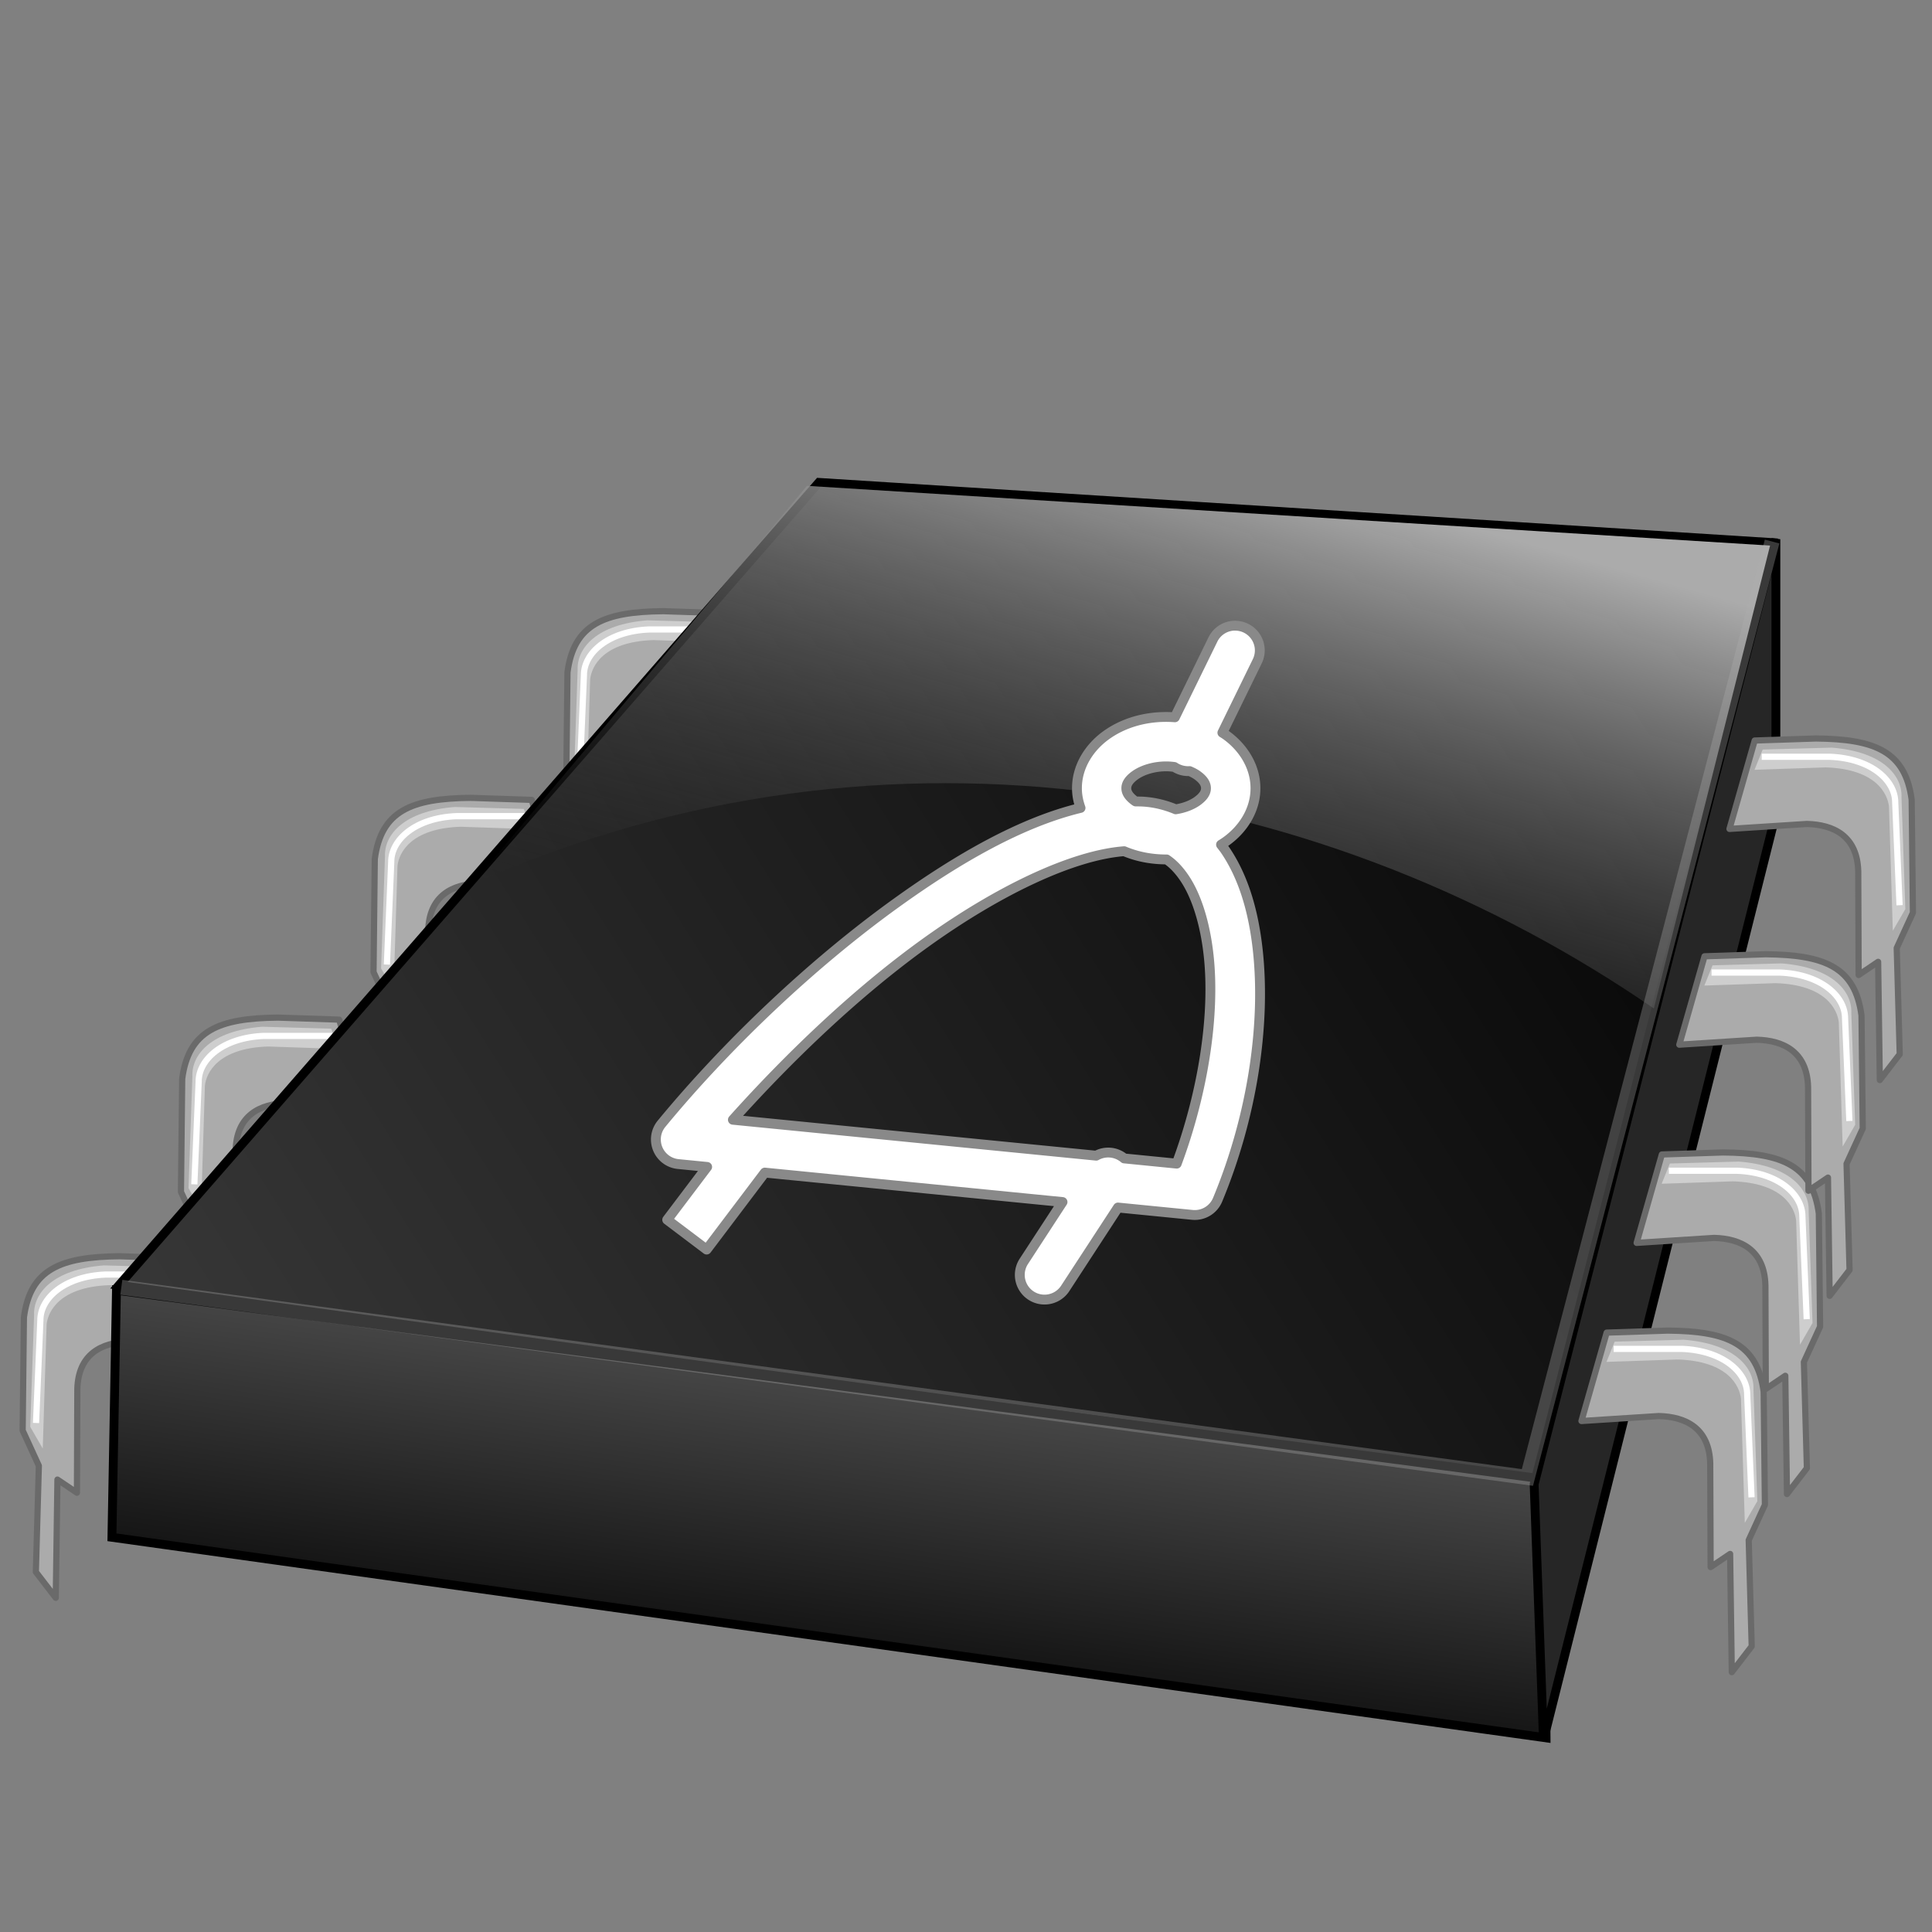 <?xml version="1.0" encoding="UTF-8" standalone="no"?>
<!-- Created with Inkscape (http://www.inkscape.org/) -->

<svg
   xmlns:dc="http://purl.org/dc/elements/1.1/"
   xmlns:cc="http://creativecommons.org/ns#"
   xmlns:rdf="http://www.w3.org/1999/02/22-rdf-syntax-ns#"
   xmlns:svg="http://www.w3.org/2000/svg"
   xmlns="http://www.w3.org/2000/svg"
   xmlns:xlink="http://www.w3.org/1999/xlink"
   xmlns:sodipodi="http://sodipodi.sourceforge.net/DTD/sodipodi-0.dtd"
   xmlns:inkscape="http://www.inkscape.org/namespaces/inkscape"
   width="255"
   height="255"
   viewBox="0 0 67.469 67.469"
   version="1.1"
   id="svg8"
   inkscape:version="0.92.5 (2060ec1f9f, 2020-04-08)"
   sodipodi:docname="logisim2.svg">
  <rect x="0" y="0" width="67.469" height="67.469" fill="#808080" stroke="none"/>
  <defs
     id="defs2">
    <clipPath
       clipPathUnits="userSpaceOnUse"
       id="clipPath2059">
      <path
         d="m -10.1,231.685 c 3.559,2.506 4.832,-0.585 2.965,-3.064 -3.182,-4.225 -6.444,-9.84 -12.355,-15.913 -2.595,-2.669 -11.861,-7.808 -11.861,-7.808 0,0 -0.115,-2.188 -0.099,-3.064 0.011,-0.582 -0.566,-0.564 -0.89,-0.297 -0.782,0.645 -2.471,2.57 -2.471,2.57 l -1.68,-0.099 -1.087,-1.581 c -0.297,-0.411 -0.636,-0.346 -0.89,0 -0.545,1.85 -0.879,3.885 -3.459,3.954 l 4.448,3.954 c 7.766,1.553 15.579,5.585 20.262,14.332 0,0 4.526,5.194 7.116,7.018 z"
         id="path2061"
         sodipodi:nodetypes="csscsscccccccs"
         inkscape:connector-curvature="0"
         stroke-dasharray="none"
         stroke-opacity="1"
         fill="#ffffff"
         fill-rule="evenodd"
         stroke="none"
         stroke-linejoin="miter"
         fill-opacity="1"
         stroke-linecap="butt"
         stroke-width="0.048"
         stroke-miterlimit="4" />
    </clipPath>
    <clipPath
       id="clipPath2059-5"
       clipPathUnits="userSpaceOnUse">
      <path
         stroke-miterlimit="4"
         stroke-width="0.048"
         stroke-linecap="butt"
         fill-opacity="1"
         stroke-linejoin="miter"
         stroke="none"
         fill-rule="evenodd"
         fill="#ffffff"
         stroke-opacity="1"
         stroke-dasharray="none"
         inkscape:connector-curvature="0"
         sodipodi:nodetypes="csscsscccccccs"
         id="path2061-3"
         d="m -10.1,231.685 c 3.559,2.506 4.832,-0.585 2.965,-3.064 -3.182,-4.225 -6.444,-9.84 -12.355,-15.913 -2.595,-2.669 -11.861,-7.808 -11.861,-7.808 0,0 -0.115,-2.188 -0.099,-3.064 0.011,-0.582 -0.566,-0.564 -0.89,-0.297 -0.782,0.645 -2.471,2.57 -2.471,2.57 l -1.68,-0.099 -1.087,-1.581 c -0.297,-0.411 -0.636,-0.346 -0.89,0 -0.545,1.85 -0.879,3.885 -3.459,3.954 l 4.448,3.954 c 7.766,1.553 15.579,5.585 20.262,14.332 0,0 4.526,5.194 7.116,7.018 z" />
    </clipPath>
    <clipPath
       id="clipPath">
      <path
         fill-opacity="0.95"
         stroke="none"
         fill="#1b1b1b"
         sodipodi:nodetypes="csssscc"
         inkscape:connector-curvature="0"
         id="rect5264"
         d="m -515.73,435.564 v 5.838 c 0,9.743 -7.844,17.587 -17.587,17.587 h -135.051 c -9.743,0 -17.587,-7.844 -17.587,-17.587 v -5.838 z" />
    </clipPath>
    <clipPath
       clipPathUnits="userSpaceOnUse"
       id="clipPath2059-7">
      <path
         d="m -10.1,231.685 c 3.559,2.506 4.832,-0.585 2.965,-3.064 -3.182,-4.225 -6.444,-9.84 -12.355,-15.913 -2.595,-2.669 -11.861,-7.808 -11.861,-7.808 0,0 -0.115,-2.188 -0.099,-3.064 0.011,-0.582 -0.566,-0.564 -0.89,-0.297 -0.782,0.645 -2.471,2.57 -2.471,2.57 l -1.68,-0.099 -1.087,-1.581 c -0.297,-0.411 -0.636,-0.346 -0.89,0 -0.545,1.85 -0.879,3.885 -3.459,3.954 l 4.448,3.954 c 7.766,1.553 15.579,5.585 20.262,14.332 0,0 4.526,5.194 7.116,7.018 z"
         id="path2061-5"
         sodipodi:nodetypes="csscsscccccccs"
         inkscape:connector-curvature="0"
         stroke-dasharray="none"
         stroke-opacity="1"
         fill="#ffffff"
         fill-rule="evenodd"
         stroke="none"
         stroke-linejoin="miter"
         fill-opacity="1"
         stroke-linecap="butt"
         stroke-width="0.048"
         stroke-miterlimit="4" />
    </clipPath>
    <clipPath
       clipPathUnits="userSpaceOnUse"
       id="clipPath1162">
      <path
         stroke-miterlimit="4"
         stroke-width="0.071"
         stroke-linecap="round"
         fill-opacity="0.347"
         stroke-linejoin="round"
         stroke="none"
         fill="#000000"
         stroke-opacity="1"
         stroke-dasharray="none"
         inkscape:connector-curvature="0"
         d="m -65.65,239.846 c -9.358,0 -16.952,7.594 -16.952,16.952 0,9.358 7.594,16.941 16.952,16.941 0.292,0 0.579,-0.008 0.868,-0.022 2.123,-0.108 4.148,-0.606 5.995,-1.424 l 2.67,3.971 c -0.226,0.495 -0.245,0.964 -0.011,1.313 l 15.673,23.326 c 0.495,0.737 1.944,0.632 3.248,-0.245 1.304,-0.876 1.964,-2.177 1.468,-2.914 L -51.423,274.417 c -0.233,-0.347 -0.683,-0.499 -1.224,-0.478 l -2.558,-3.804 c 3.96,-3.1 6.507,-7.92 6.507,-13.337 0,-9.358 -7.594,-16.952 -16.952,-16.952 z m 0,2.581 c 7.929,0 14.371,6.442 14.371,14.371 0,7.929 -6.442,14.36 -14.371,14.36 -7.929,0 -14.349,-6.431 -14.349,-14.36 0,-0.248 -0.001,-0.489 0.011,-0.734 0.384,-7.586 6.657,-13.637 14.338,-13.637 z"
         id="path1164" />
    </clipPath>
    <linearGradient
       id="linearGradient4226"
       inkscape:collect="always">
      <stop
         id="stop4228"
         offset="0"
         style="stop-color:#000000;stop-opacity:1;" />
      <stop
         id="stop4230"
         offset="1"
         style="stop-color:#454545;stop-opacity:1" />
    </linearGradient>
    <linearGradient
       id="linearGradient4218"
       inkscape:collect="always">
      <stop
         id="stop4220"
         offset="0"
         style="stop-color:#ababab;stop-opacity:1" />
      <stop
         id="stop4222"
         offset="1"
         style="stop-color:#373737;stop-opacity:0;" />
    </linearGradient>
    <linearGradient
       id="linearGradient4208"
       inkscape:collect="always">
      <stop
         id="stop4210"
         offset="0"
         style="stop-color:#373737;stop-opacity:1" />
      <stop
         id="stop4212"
         offset="1"
         style="stop-color:#000000;stop-opacity:1" />
    </linearGradient>
    <linearGradient
       gradientTransform="matrix(0.309,0,0,0.309,-2.417,259.3)"
       gradientUnits="userSpaceOnUse"
       y2="-39.36"
       x2="206.193"
       y1="69.626"
       x1="33.937"
       id="linearGradient4214"
       xlink:href="#linearGradient4208"
       inkscape:collect="always" />
    <linearGradient
       gradientTransform="matrix(0.309,0,0,0.309,-2.417,259.3)"
       gradientUnits="userSpaceOnUse"
       y2="25.01"
       x2="139.095"
       y1="-41.349"
       x1="157.75"
       id="linearGradient4224"
       xlink:href="#linearGradient4218"
       inkscape:collect="always" />
    <linearGradient
       gradientTransform="matrix(0.309,0,0,0.309,-2.417,259.3)"
       gradientUnits="userSpaceOnUse"
       y2="61.597"
       x2="108.284"
       y1="101.494"
       x1="102.608"
       id="linearGradient4232"
       xlink:href="#linearGradient4226"
       inkscape:collect="always" />
  </defs>
  <sodipodi:namedview
     id="base"
     pagecolor="#ff0000"
     bordercolor="#666666"
     borderopacity="1.0"
     inkscape:pageopacity="0"
     inkscape:pageshadow="2"
     inkscape:zoom="2.8"
     inkscape:cx="127.5"
     inkscape:cy="127.5"
     inkscape:document-units="px"
     inkscape:current-layer="layer1"
     showgrid="false"
     inkscape:snap-to-guides="false"
     inkscape:snap-grids="false"
     inkscape:snap-others="false"
     inkscape:object-nodes="false"
     inkscape:snap-nodes="false"
     inkscape:snap-global="false"
     inkscape:window-width="1920"
     inkscape:window-height="1056"
     inkscape:window-x="0"
     inkscape:window-y="0"
     inkscape:window-maximized="1"
     units="px"
     showguides="false" />
  <g
     inkscape:label="Layer 1"
     inkscape:groupmode="layer"
     id="layer1"
     transform="translate(0,-229.531)">
    <g
       id="g2172"
       transform="matrix(0.296,0,0,0.377,-0.466,261.22)" />
    <g
       transform="matrix(-0.309,0,0,0.309,83.824,234.177)"
       id="g4295">
      <path
         sodipodi:nodetypes="ccccccccccccc"
         inkscape:connector-curvature="0"
         id="path4297"
         d="m 186.552,64.257 2.849,-9.99 6.912,-0.23 c 6.745,0.059 10.115,1.494 10.829,6.912 l 0.142,12.778 -1.831,3.992 0.339,11.998 -2.25,2.924 -0.189,-13.364 -2.204,1.487 -0.045,-11.725 c -0.104,-3.955 -2.742,-5.269 -5.808,-5.344 z"
         style="fill:#ababab;fill-opacity:1;fill-rule:evenodd;stroke:#6a6a6a;stroke-width:0.7;stroke-linecap:butt;stroke-linejoin:round;stroke-miterlimit:4;stroke-dasharray:none;stroke-opacity:1" />
      <path
         sodipodi:nodetypes="ccccccccc"
         inkscape:connector-curvature="0"
         id="path4299"
         d="m 190.305,55.288 7.789,-0.218 c 5.767,0.445 8.002,3.15 7.898,5.61 l 0.436,12.636 -1.416,2.451 -0.436,-14.052 c -0.166,-1.436 -1.461,-4.224 -7.135,-4.412 l -8.061,0.272 z"
         style="fill:#e3e3e3;fill-opacity:0.63;fill-rule:evenodd;stroke:none;stroke-width:1px;stroke-linecap:butt;stroke-linejoin:miter;stroke-opacity:1" />
      <path
         sodipodi:nodetypes="cccc"
         inkscape:connector-curvature="0"
         id="path4301"
         d="m 190.196,56.105 h 7.734 c 4.644,0.194 7.368,2.676 7.353,5.174 l 0.49,11.601"
         style="fill:none;fill-rule:evenodd;stroke:#ffffff;stroke-width:0.7;stroke-linecap:butt;stroke-linejoin:miter;stroke-miterlimit:4;stroke-dasharray:none;stroke-opacity:1" />
    </g>
    <g
       id="g4287"
       transform="matrix(-0.309,0,0,0.309,77.095,240.696)">
      <path
         style="fill:#ababab;fill-opacity:1;fill-rule:evenodd;stroke:#6a6a6a;stroke-width:0.7;stroke-linecap:butt;stroke-linejoin:round;stroke-miterlimit:4;stroke-dasharray:none;stroke-opacity:1"
         d="m 186.552,64.257 2.849,-9.99 6.912,-0.23 c 6.745,0.059 10.115,1.494 10.829,6.912 l 0.142,12.778 -1.831,3.992 0.339,11.998 -2.25,2.924 -0.189,-13.364 -2.204,1.487 -0.045,-11.725 c -0.104,-3.955 -2.742,-5.269 -5.808,-5.344 z"
         id="path4289"
         inkscape:connector-curvature="0"
         sodipodi:nodetypes="ccccccccccccc" />
      <path
         style="fill:#e3e3e3;fill-opacity:0.63;fill-rule:evenodd;stroke:none;stroke-width:1px;stroke-linecap:butt;stroke-linejoin:miter;stroke-opacity:1"
         d="m 190.305,55.288 7.789,-0.218 c 5.767,0.445 8.002,3.15 7.898,5.61 l 0.436,12.636 -1.416,2.451 -0.436,-14.052 c -0.166,-1.436 -1.461,-4.224 -7.135,-4.412 l -8.061,0.272 z"
         id="path4291"
         inkscape:connector-curvature="0"
         sodipodi:nodetypes="ccccccccc" />
      <path
         style="fill:none;fill-rule:evenodd;stroke:#ffffff;stroke-width:0.7;stroke-linecap:butt;stroke-linejoin:miter;stroke-miterlimit:4;stroke-dasharray:none;stroke-opacity:1"
         d="m 190.196,56.105 h 7.734 c 4.644,0.194 7.368,2.676 7.353,5.174 l 0.49,11.601"
         id="path4293"
         inkscape:connector-curvature="0"
         sodipodi:nodetypes="cccc" />
    </g>
    <g
       transform="matrix(-0.309,0,0,0.309,70.37,248.37)"
       id="g4279">
      <path
         sodipodi:nodetypes="ccccccccccccc"
         inkscape:connector-curvature="0"
         id="path4281"
         d="m 186.552,64.257 2.849,-9.99 6.912,-0.23 c 6.745,0.059 10.115,1.494 10.829,6.912 l 0.142,12.778 -1.831,3.992 0.339,11.998 -2.25,2.924 -0.189,-13.364 -2.204,1.487 -0.045,-11.725 c -0.104,-3.955 -2.742,-5.269 -5.808,-5.344 z"
         style="fill:#ababab;fill-opacity:1;fill-rule:evenodd;stroke:#6a6a6a;stroke-width:0.7;stroke-linecap:butt;stroke-linejoin:round;stroke-miterlimit:4;stroke-dasharray:none;stroke-opacity:1" />
      <path
         sodipodi:nodetypes="ccccccccc"
         inkscape:connector-curvature="0"
         id="path4283"
         d="m 190.305,55.288 7.789,-0.218 c 5.767,0.445 8.002,3.15 7.898,5.61 l 0.436,12.636 -1.416,2.451 -0.436,-14.052 c -0.166,-1.436 -1.461,-4.224 -7.135,-4.412 l -8.061,0.272 z"
         style="fill:#e3e3e3;fill-opacity:0.63;fill-rule:evenodd;stroke:none;stroke-width:1px;stroke-linecap:butt;stroke-linejoin:miter;stroke-opacity:1" />
      <path
         sodipodi:nodetypes="cccc"
         inkscape:connector-curvature="0"
         id="path4285"
         d="m 190.196,56.105 h 7.734 c 4.644,0.194 7.368,2.676 7.353,5.174 l 0.49,11.601"
         style="fill:none;fill-rule:evenodd;stroke:#ffffff;stroke-width:0.7;stroke-linecap:butt;stroke-linejoin:miter;stroke-miterlimit:4;stroke-dasharray:none;stroke-opacity:1" />
    </g>
    <g
       id="g4271"
       transform="matrix(-0.309,0,0,0.309,64.842,256.704)">
      <path
         style="fill:#ababab;fill-opacity:1;fill-rule:evenodd;stroke:#6a6a6a;stroke-width:0.7;stroke-linecap:butt;stroke-linejoin:round;stroke-miterlimit:4;stroke-dasharray:none;stroke-opacity:1"
         d="m 186.552,64.257 2.849,-9.99 6.912,-0.23 c 6.745,0.059 10.115,1.494 10.829,6.912 l 0.142,12.778 -1.831,3.992 0.339,11.998 -2.25,2.924 -0.189,-13.364 -2.204,1.487 -0.045,-11.725 c -0.104,-3.955 -2.742,-5.269 -5.808,-5.344 z"
         id="path4273"
         inkscape:connector-curvature="0"
         sodipodi:nodetypes="ccccccccccccc" />
      <path
         style="fill:#e3e3e3;fill-opacity:0.63;fill-rule:evenodd;stroke:none;stroke-width:1px;stroke-linecap:butt;stroke-linejoin:miter;stroke-opacity:1"
         d="m 190.305,55.288 7.789,-0.218 c 5.767,0.445 8.002,3.15 7.898,5.61 l 0.436,12.636 -1.416,2.451 -0.436,-14.052 c -0.166,-1.436 -1.461,-4.224 -7.135,-4.412 l -8.061,0.272 z"
         id="path4275"
         inkscape:connector-curvature="0"
         sodipodi:nodetypes="ccccccccc" />
      <path
         style="fill:none;fill-rule:evenodd;stroke:#ffffff;stroke-width:0.7;stroke-linecap:butt;stroke-linejoin:miter;stroke-miterlimit:4;stroke-dasharray:none;stroke-opacity:1"
         d="m 190.196,56.105 h 7.734 c 4.644,0.194 7.368,2.676 7.353,5.174 l 0.49,11.601"
         id="path4277"
         inkscape:connector-curvature="0"
         sodipodi:nodetypes="cccc" />
    </g>
    <path
       style="fill:url(#linearGradient4214);fill-opacity:1;fill-rule:evenodd;stroke:#000000;stroke-width:0.309px;stroke-linecap:butt;stroke-linejoin:miter;stroke-opacity:1"
       d="M 53.797,281.255 61.893,248.479 28.599,246.377 4.154,274.414 Z"
       id="path4200"
       inkscape:connector-curvature="0"
       sodipodi:nodetypes="ccccc" />
    <path
       style="fill:url(#linearGradient4232);fill-opacity:1;fill-rule:evenodd;stroke:#000000;stroke-width:0.309px;stroke-linecap:butt;stroke-linejoin:miter;stroke-opacity:1"
       d="m 53.92,281.184 0.071,9.036 -50.082,-7.004 0.158,-8.627 z"
       id="path4204"
       inkscape:connector-curvature="0"
       sodipodi:nodetypes="ccccc" />
    <path
       style="fill:#262626;fill-opacity:1;fill-rule:evenodd;stroke:#000000;stroke-width:0.309px;stroke-linecap:butt;stroke-linejoin:miter;stroke-opacity:1"
       d="m 53.575,281.365 0.326,8.927 8.116,-32.34 v -9.591 z"
       id="path4206"
       inkscape:connector-curvature="0"
       sodipodi:nodetypes="ccccc" />
    <path
       style="fill:url(#linearGradient4224);fill-opacity:1;fill-rule:evenodd;stroke:none;stroke-width:0.282px;stroke-linecap:butt;stroke-linejoin:miter;stroke-opacity:1"
       d="m 28.181,246.498 33.633,2.086 -4.059,16.165 C 46.514,257.012 31.151,253.901 16.492,260.405 Z"
       id="path4216"
       inkscape:connector-curvature="0"
       sodipodi:nodetypes="ccccc" />
    <path
       style="fill:none;fill-rule:evenodd;stroke:#aeaeae;stroke-width:0.525;stroke-linecap:butt;stroke-linejoin:miter;stroke-miterlimit:4;stroke-dasharray:none;stroke-opacity:0.331"
       d="m 4.237,274.485 49.103,6.642 8.545,-32.685"
       id="path4234"
       inkscape:connector-curvature="0"
       sodipodi:nodetypes="ccc" />
    <g
       id="g4242"
       transform="matrix(0.309,0,0,0.309,-2.417,259.3)">
      <path
         sodipodi:nodetypes="ccccccccccccc"
         inkscape:connector-curvature="0"
         id="path4236"
         d="m 186.552,64.257 2.849,-9.99 6.912,-0.23 c 6.745,0.059 10.115,1.494 10.829,6.912 l 0.142,12.778 -1.831,3.992 0.339,11.998 -2.25,2.924 -0.189,-13.364 -2.204,1.487 -0.045,-11.725 c -0.104,-3.955 -2.742,-5.269 -5.808,-5.344 z"
         style="fill:#ababab;fill-opacity:1;fill-rule:evenodd;stroke:#6a6a6a;stroke-width:0.7;stroke-linecap:butt;stroke-linejoin:round;stroke-miterlimit:4;stroke-dasharray:none;stroke-opacity:1" />
      <path
         sodipodi:nodetypes="ccccccccc"
         inkscape:connector-curvature="0"
         id="path4238"
         d="m 190.305,55.288 7.789,-0.218 c 5.767,0.445 8.002,3.15 7.898,5.61 l 0.436,12.636 -1.416,2.451 -0.436,-14.052 c -0.166,-1.436 -1.461,-4.224 -7.135,-4.412 l -8.061,0.272 z"
         style="fill:#e3e3e3;fill-opacity:0.63;fill-rule:evenodd;stroke:none;stroke-width:1px;stroke-linecap:butt;stroke-linejoin:miter;stroke-opacity:1" />
      <path
         sodipodi:nodetypes="cccc"
         inkscape:connector-curvature="0"
         id="path4240"
         d="m 190.196,56.105 h 7.734 c 4.644,0.194 7.368,2.676 7.353,5.174 l 0.49,11.601"
         style="fill:none;fill-rule:evenodd;stroke:#ffffff;stroke-width:0.7;stroke-linecap:butt;stroke-linejoin:miter;stroke-miterlimit:4;stroke-dasharray:none;stroke-opacity:1" />
    </g>
    <g
       id="g4247"
       transform="matrix(0.309,0,0,0.309,-0.49,253.079)">
      <path
         style="fill:#ababab;fill-opacity:1;fill-rule:evenodd;stroke:#6a6a6a;stroke-width:0.7;stroke-linecap:butt;stroke-linejoin:round;stroke-miterlimit:4;stroke-dasharray:none;stroke-opacity:1"
         d="m 186.552,64.257 2.849,-9.99 6.912,-0.23 c 6.745,0.059 10.115,1.494 10.829,6.912 l 0.142,12.778 -1.831,3.992 0.339,11.998 -2.25,2.924 -0.189,-13.364 -2.204,1.487 -0.045,-11.725 c -0.104,-3.955 -2.742,-5.269 -5.808,-5.344 z"
         id="path4249"
         inkscape:connector-curvature="0"
         sodipodi:nodetypes="ccccccccccccc" />
      <path
         style="fill:#e3e3e3;fill-opacity:0.63;fill-rule:evenodd;stroke:none;stroke-width:1px;stroke-linecap:butt;stroke-linejoin:miter;stroke-opacity:1"
         d="m 190.305,55.288 7.789,-0.218 c 5.767,0.445 8.002,3.15 7.898,5.61 l 0.436,12.636 -1.416,2.451 -0.436,-14.052 c -0.166,-1.436 -1.461,-4.224 -7.135,-4.412 l -8.061,0.272 z"
         id="path4251"
         inkscape:connector-curvature="0"
         sodipodi:nodetypes="ccccccccc" />
      <path
         style="fill:none;fill-rule:evenodd;stroke:#ffffff;stroke-width:0.7;stroke-linecap:butt;stroke-linejoin:miter;stroke-miterlimit:4;stroke-dasharray:none;stroke-opacity:1"
         d="m 190.196,56.105 h 7.734 c 4.644,0.194 7.368,2.676 7.353,5.174 l 0.49,11.601"
         id="path4253"
         inkscape:connector-curvature="0"
         sodipodi:nodetypes="cccc" />
    </g>
    <g
       transform="matrix(0.309,0,0,0.309,1,246.158)"
       id="g4255">
      <path
         sodipodi:nodetypes="ccccccccccccc"
         inkscape:connector-curvature="0"
         id="path4257"
         d="m 186.552,64.257 2.849,-9.99 6.912,-0.23 c 6.745,0.059 10.115,1.494 10.829,6.912 l 0.142,12.778 -1.831,3.992 0.339,11.998 -2.25,2.924 -0.189,-13.364 -2.204,1.487 -0.045,-11.725 c -0.104,-3.955 -2.742,-5.269 -5.808,-5.344 z"
         style="fill:#ababab;fill-opacity:1;fill-rule:evenodd;stroke:#6a6a6a;stroke-width:0.7;stroke-linecap:butt;stroke-linejoin:round;stroke-miterlimit:4;stroke-dasharray:none;stroke-opacity:1" />
      <path
         sodipodi:nodetypes="ccccccccc"
         inkscape:connector-curvature="0"
         id="path4259"
         d="m 190.305,55.288 7.789,-0.218 c 5.767,0.445 8.002,3.15 7.898,5.61 l 0.436,12.636 -1.416,2.451 -0.436,-14.052 c -0.166,-1.436 -1.461,-4.224 -7.135,-4.412 l -8.061,0.272 z"
         style="fill:#e3e3e3;fill-opacity:0.63;fill-rule:evenodd;stroke:none;stroke-width:1px;stroke-linecap:butt;stroke-linejoin:miter;stroke-opacity:1" />
      <path
         sodipodi:nodetypes="cccc"
         inkscape:connector-curvature="0"
         id="path4261"
         d="m 190.196,56.105 h 7.734 c 4.644,0.194 7.368,2.676 7.353,5.174 l 0.49,11.601"
         style="fill:none;fill-rule:evenodd;stroke:#ffffff;stroke-width:0.7;stroke-linecap:butt;stroke-linejoin:miter;stroke-miterlimit:4;stroke-dasharray:none;stroke-opacity:1" />
    </g>
    <g
       id="g4263"
       transform="matrix(0.309,0,0,0.309,2.752,238.623)">
      <path
         style="fill:#ababab;fill-opacity:1;fill-rule:evenodd;stroke:#6a6a6a;stroke-width:0.7;stroke-linecap:butt;stroke-linejoin:round;stroke-miterlimit:4;stroke-dasharray:none;stroke-opacity:1"
         d="m 186.552,64.257 2.849,-9.99 6.912,-0.23 c 6.745,0.059 10.115,1.494 10.829,6.912 l 0.142,12.778 -1.831,3.992 0.339,11.998 -2.25,2.924 -0.189,-13.364 -2.204,1.487 -0.045,-11.725 c -0.104,-3.955 -2.742,-5.269 -5.808,-5.344 z"
         id="path4265"
         inkscape:connector-curvature="0"
         sodipodi:nodetypes="ccccccccccccc" />
      <path
         style="fill:#e3e3e3;fill-opacity:0.63;fill-rule:evenodd;stroke:none;stroke-width:1px;stroke-linecap:butt;stroke-linejoin:miter;stroke-opacity:1"
         d="m 190.305,55.288 7.789,-0.218 c 5.767,0.445 8.002,3.15 7.898,5.61 l 0.436,12.636 -1.416,2.451 -0.436,-14.052 c -0.166,-1.436 -1.461,-4.224 -7.135,-4.412 l -8.061,0.272 z"
         id="path4267"
         inkscape:connector-curvature="0"
         sodipodi:nodetypes="ccccccccc" />
      <path
         style="fill:none;fill-rule:evenodd;stroke:#ffffff;stroke-width:0.7;stroke-linecap:butt;stroke-linejoin:miter;stroke-miterlimit:4;stroke-dasharray:none;stroke-opacity:1"
         d="m 190.196,56.105 h 7.734 c 4.644,0.194 7.368,2.676 7.353,5.174 l 0.49,11.601"
         id="path4269"
         inkscape:connector-curvature="0"
         sodipodi:nodetypes="cccc" />
    </g>
    <path
       style="color:#000000;font-style:normal;font-variant:normal;font-weight:normal;font-stretch:normal;font-size:medium;line-height:normal;font-family:sans-serif;font-variant-ligatures:normal;font-variant-position:normal;font-variant-caps:normal;font-variant-numeric:normal;font-variant-alternates:normal;font-feature-settings:normal;text-indent:0;text-align:start;text-decoration:none;text-decoration-line:none;text-decoration-style:solid;text-decoration-color:#000000;letter-spacing:normal;word-spacing:normal;text-transform:none;writing-mode:lr-tb;direction:ltr;text-orientation:mixed;dominant-baseline:auto;baseline-shift:baseline;text-anchor:start;white-space:normal;shape-padding:0;clip-rule:nonzero;display:inline;overflow:visible;visibility:visible;opacity:1;isolation:auto;mix-blend-mode:normal;color-interpolation:sRGB;color-interpolation-filters:linearRGB;solid-color:#000000;solid-opacity:1;vector-effect:none;fill:#ffffff;fill-opacity:1;fill-rule:evenodd;stroke:#898989;stroke-width:0.344;stroke-linecap:round;stroke-linejoin:round;stroke-miterlimit:4;stroke-dasharray:none;stroke-dashoffset:0;stroke-opacity:1;color-rendering:auto;image-rendering:auto;shape-rendering:auto;text-rendering:auto;enable-background:accumulate"
       d="m 43.167,251.381 a 0.863,0.863 0 0 0 -0.816,0.495 l -1.322,2.704 c -0.1,-0.007 -0.201,-0.012 -0.304,-0.012 -0.791,0 -1.522,0.224 -2.098,0.64 -0.577,0.416 -1.018,1.078 -1.018,1.85 0,0.242 0.048,0.471 0.125,0.687 -2.05,0.494 -4.249,1.745 -6.446,3.327 -3.006,2.165 -5.966,5.008 -8.186,7.702 a 0.863,0.863 0 0 0 0.58,1.408 l 1.013,0.1 -1.395,1.846 1.377,1.04 2.032,-2.688 10.396,1.028 -1.352,2.073 a 0.863,0.863 0 1 0 1.447,0.942 l 1.842,-2.823 2.597,0.257 a 0.863,0.863 0 0 0 0.882,-0.528 c 1.183,-2.841 1.693,-6.057 1.403,-8.716 -0.145,-1.329 -0.487,-2.529 -1.128,-3.478 -0.048,-0.072 -0.103,-0.138 -0.155,-0.207 0.063,-0.039 0.125,-0.078 0.184,-0.121 0.577,-0.416 1.018,-1.077 1.018,-1.849 0,-0.772 -0.442,-1.434 -1.018,-1.85 -0.044,-0.032 -0.091,-0.061 -0.137,-0.09 l 1.214,-2.485 a 0.863,0.863 0 0 0 -0.735,-1.251 z m -2.441,4.913 c 0.099,0 0.194,0.009 0.286,0.021 a 0.863,0.863 0 0 0 0.531,0.144 c 0.102,0.044 0.197,0.093 0.271,0.147 0.239,0.172 0.301,0.325 0.301,0.451 0,0.126 -0.062,0.276 -0.301,0.449 -0.178,0.129 -0.444,0.24 -0.756,0.288 -0.35,-0.145 -0.726,-0.242 -1.126,-0.268 -0.09,-0.006 -0.182,-0.005 -0.274,-0.007 -0.006,-0.004 -0.015,-0.008 -0.022,-0.013 -0.239,-0.172 -0.303,-0.323 -0.303,-0.449 0,-0.126 0.064,-0.279 0.303,-0.451 0.239,-0.172 0.635,-0.312 1.089,-0.312 z m -1.468,2.963 c 0.445,0.188 0.942,0.287 1.468,0.287 0.004,0 0.009,-5.6e-4 0.013,-5.8e-4 0.23,0.155 0.433,0.369 0.627,0.656 0.413,0.612 0.717,1.558 0.842,2.699 0.231,2.113 -0.208,4.834 -1.115,7.269 l -1.834,-0.182 a 0.863,0.863 0 0 0 -0.592,-0.205 0.863,0.863 0 0 0 -0.386,0.109 L 25.594,268.635 c 1.97,-2.197 4.299,-4.431 6.704,-6.163 2.578,-1.856 5.164,-3.078 6.96,-3.215 z"
       id="path4188"
       inkscape:connector-curvature="0" />
  </g>
</svg>
